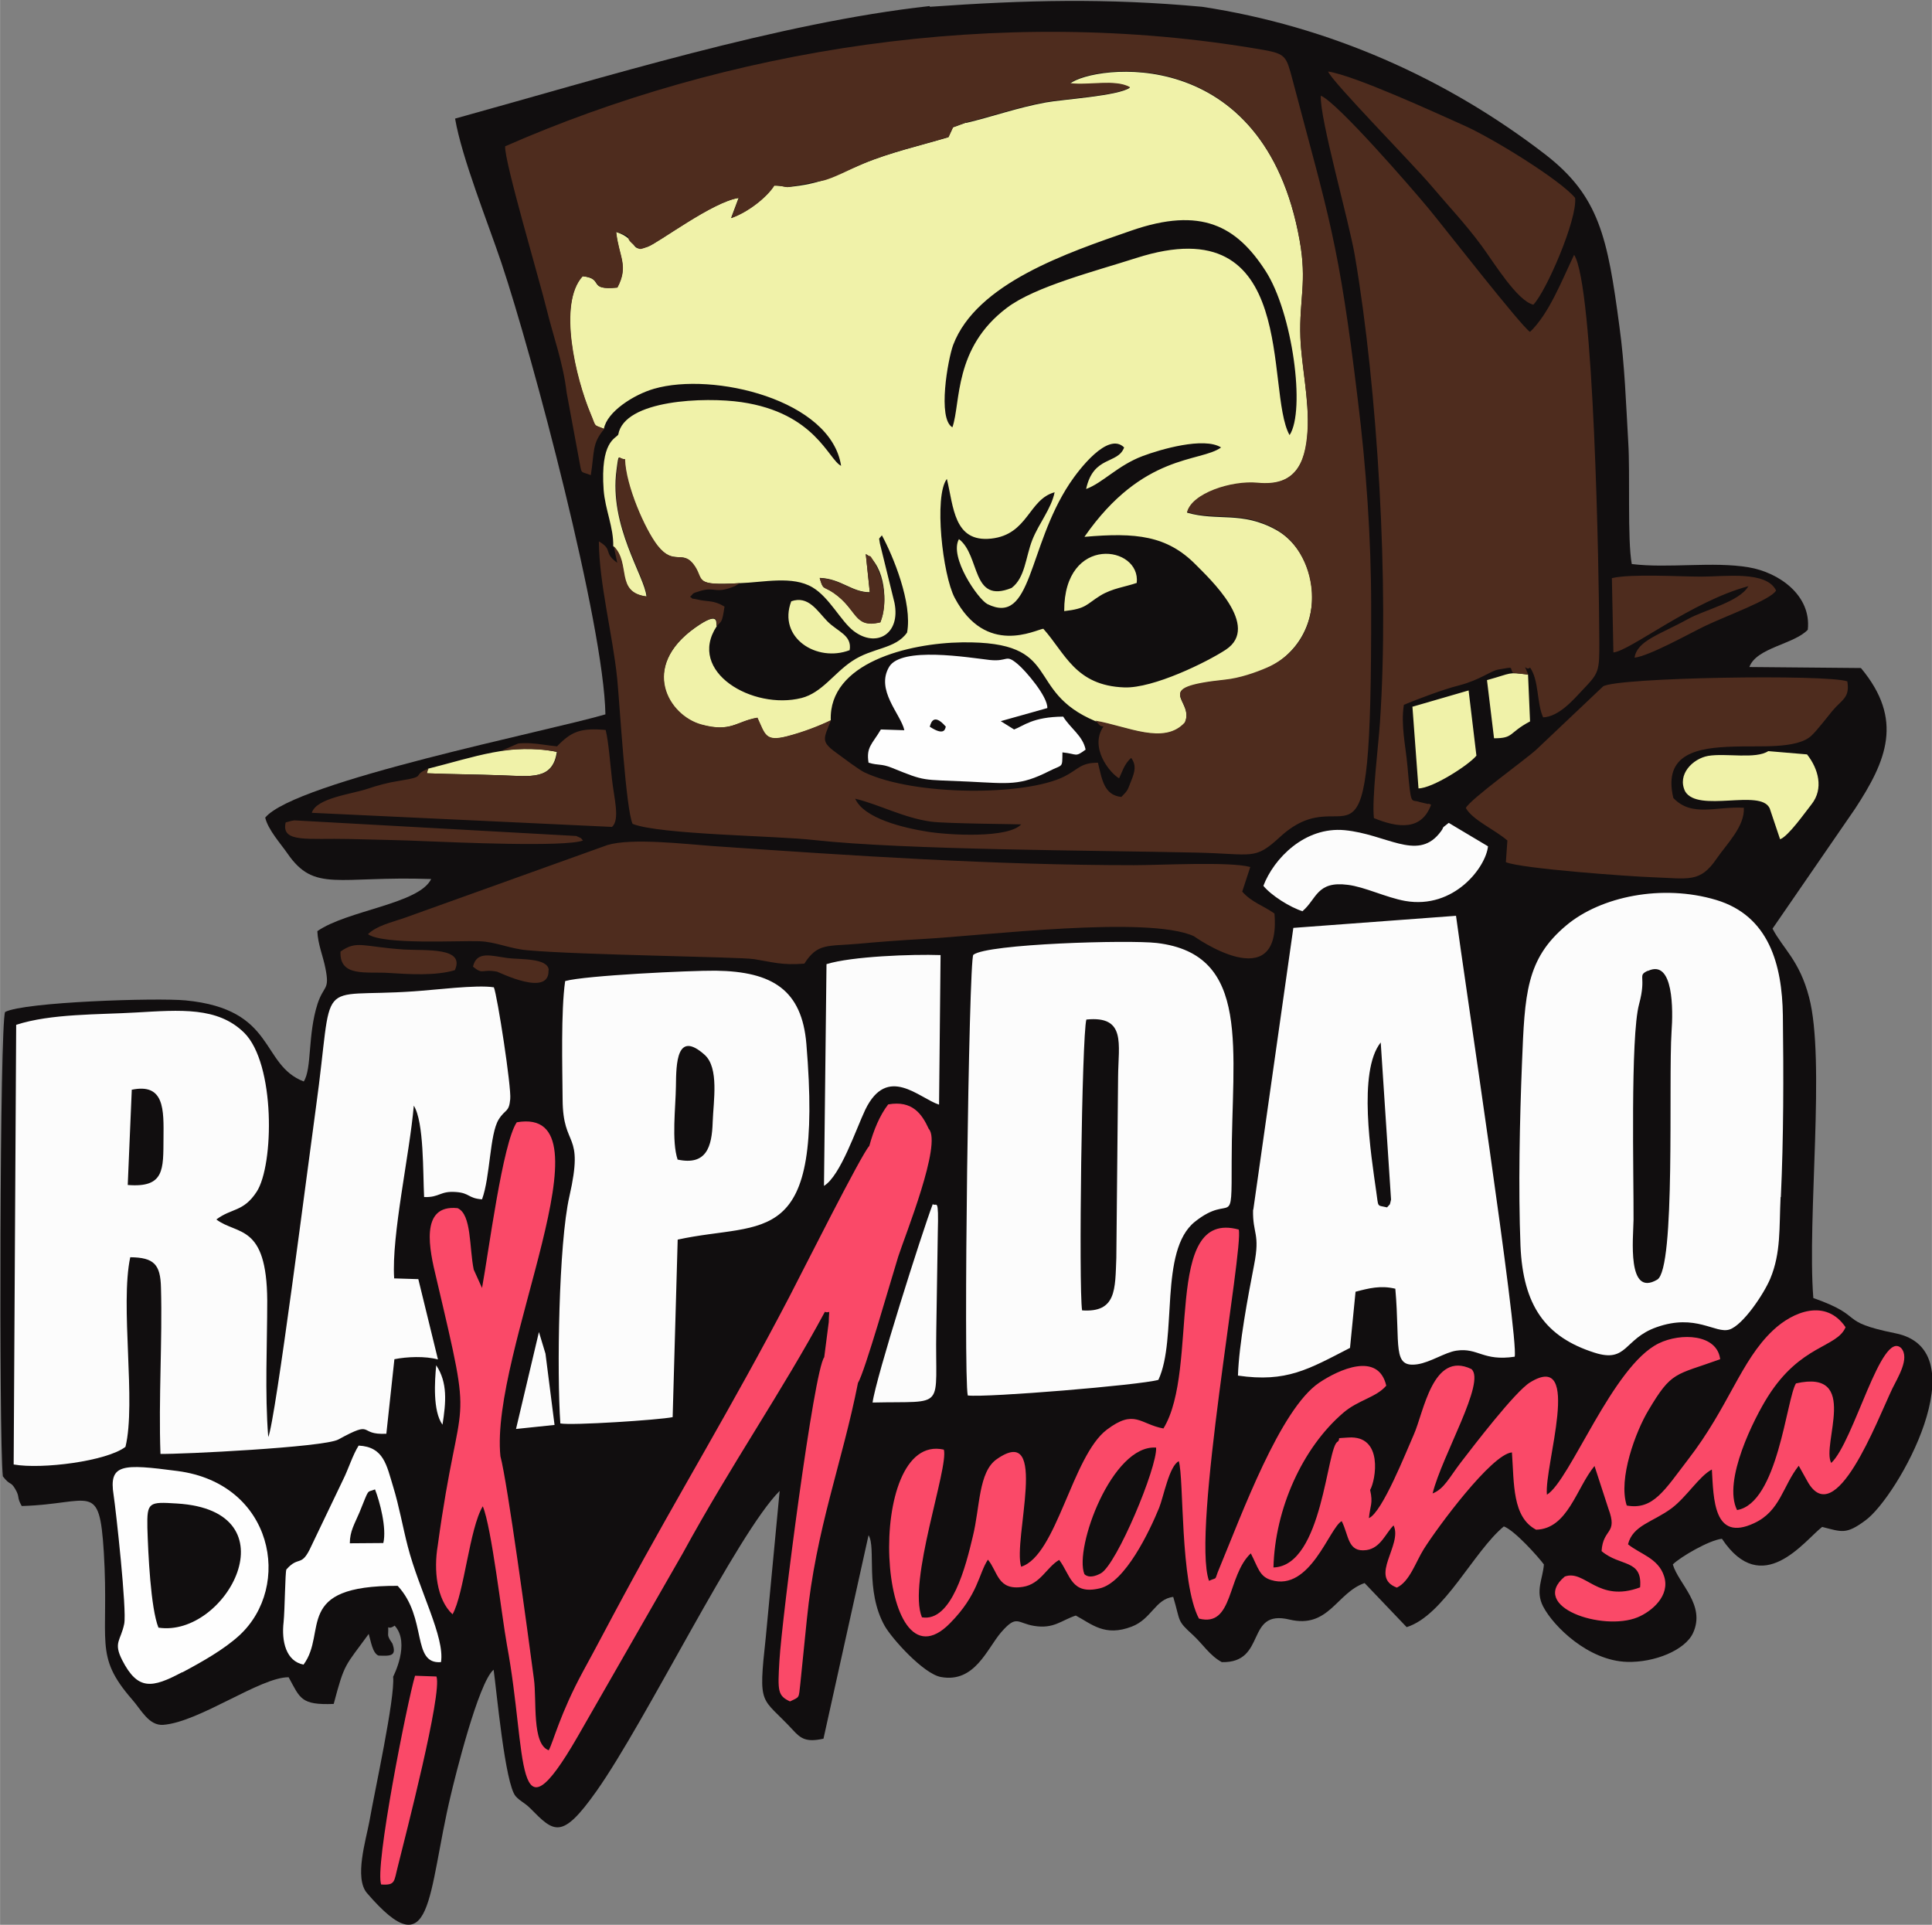 <?xml version="1.0" encoding="UTF-8"?>
<!DOCTYPE svg PUBLIC "-//W3C//DTD SVG 1.1//EN" "http://www.w3.org/Graphics/SVG/1.1/DTD/svg11.dtd">
<!-- Creator: CorelDRAW -->
<svg xmlns="http://www.w3.org/2000/svg" xml:space="preserve" width="42.211mm" height="42.054mm" version="1.1" style="shape-rendering:geometricPrecision; text-rendering:geometricPrecision; image-rendering:optimizeQuality; fill-rule:evenodd; clip-rule:evenodd"
viewBox="0 0 76.72 76.44"
 xmlns:xlink="http://www.w3.org/1999/xlink"
 xmlns:xodm="http://www.corel.com/coreldraw/odm/2003">
 <rect x="0" y="0" width="76.72" height="76.44" fill="#808080" stroke="none"/>
 <defs>
  <style type="text/css">
   <![CDATA[
    .fil0 {fill:#110E0F}
    .fil2 {fill:#4E2C1E}
    .fil1 {fill:#F0F2A9}
    .fil3 {fill:#FA4968}
    .fil5 {fill:#FCFCFC}
    .fil4 {fill:#FEFEFE}
   ]]>
  </style>
 </defs>
 <g id="Camada_x0020_1">
  <g id="_2086937599808">
   <path class="fil0" d="M36.92 0.24c-5.98,0.66 -12.99,2.85 -18.85,4.47 0.27,1.57 1.31,4.15 1.84,5.73 1.24,3.7 4.07,14.36 4.13,17.93 -2.19,0.65 -12.32,2.66 -13.51,4.1 0.11,0.48 0.61,1.03 0.88,1.42 1.08,1.57 1.99,0.89 5.71,1.02 -0.48,0.99 -3.33,1.24 -4.52,2.07 0.02,0.52 0.23,1 0.32,1.47 0.18,0.89 -0.06,0.66 -0.31,1.41 -0.4,1.24 -0.22,2.58 -0.55,3.09 -1.74,-0.67 -1.08,-2.87 -4.69,-3.22 -1.16,-0.11 -6.41,0.06 -7.17,0.46 -0.21,0.46 -0.25,16.8 -0.09,18.44 0.3,0.39 0.3,0.18 0.49,0.5 0.2,0.34 0.05,0.31 0.26,0.68 2.77,-0.08 3.08,-1.02 3.26,1.83 0.22,3.61 -0.42,4.08 1.13,5.86 0.36,0.41 0.66,1.04 1.23,1 1.44,-0.11 3.86,-1.9 4.98,-1.89 0.46,0.84 0.48,1.11 1.79,1.06 0.44,-1.66 0.44,-1.47 1.39,-2.78 0.08,0.26 0.15,0.77 0.39,0.86 0.49,0.02 0.73,0.02 0.55,-0.48 -0,-0.01 -0.18,-0.23 -0.17,-0.36 0.03,-0.53 -0.08,-0.11 0.26,-0.35 0.64,0.7 -0.06,2.02 -0.06,2.03 0.08,0.85 -0.74,4.57 -0.94,5.73 -0.14,0.76 -0.61,2.26 -0.1,2.86 2.64,3.07 2.39,0.04 3.33,-3.89 0.15,-0.64 1.09,-4.47 1.7,-4.98 0.11,0.74 0.45,4.56 0.88,5.03 0.18,0.2 0.35,0.25 0.57,0.47 0.95,0.96 1.25,1.28 2.63,-0.67 1.97,-2.78 5.59,-10.24 7.28,-11.93l-0.55 5.8c-0.31,2.85 -0.19,2.32 1.08,3.7 0.31,0.34 0.53,0.49 1.21,0.34l1.79 -8.08c0.31,0.49 -0.15,2.19 0.64,3.6 0.29,0.51 1.54,1.9 2.23,2.03 1.35,0.25 1.83,-1.12 2.4,-1.78 0.62,-0.71 0.63,-0.36 1.3,-0.25 0.79,0.13 1.08,-0.22 1.66,-0.41 0.64,0.34 1.15,0.85 2.22,0.44 0.79,-0.3 0.94,-1.1 1.65,-1.18 0.3,1.01 0.13,0.92 0.79,1.52 0.37,0.34 0.67,0.82 1.14,1.07 1.81,0.04 0.91,-2.12 2.69,-1.69 1.56,0.37 1.87,-1.07 2.98,-1.45l1.67 1.75c1.48,-0.46 2.66,-3.01 3.86,-4 0.43,0.16 1.36,1.2 1.59,1.51 -0.04,0.57 -0.35,1.05 -0.03,1.67 0.41,0.79 1.8,2.16 3.34,2.2 1.08,0.03 2.29,-0.46 2.61,-1.14 0.52,-1.12 -0.57,-1.95 -0.8,-2.73 0.29,-0.29 1.43,-0.96 1.95,-1.02 1.6,2.4 3.27,0.08 3.98,-0.47 0.79,0.2 0.95,0.31 1.72,-0.26 1.29,-0.94 4.54,-6.76 1.19,-7.43 -2.36,-0.48 -1.13,-0.65 -3.26,-1.4 -0.25,-3.18 0.49,-9.46 -0.17,-11.95 -0.38,-1.46 -1.04,-1.93 -1.45,-2.72l3.27 -4.75c1.26,-1.92 1.95,-3.55 0.24,-5.6l-4.43 -0.04c0.28,-0.77 1.77,-0.9 2.32,-1.48 0.15,-1.37 -1.15,-2.28 -2.35,-2.48 -1.41,-0.24 -3.19,0.05 -4.64,-0.13 -0.18,-0.97 -0.06,-3.61 -0.14,-4.84 -0.09,-1.54 -0.14,-3.07 -0.35,-4.59 -0.47,-3.54 -0.8,-5.18 -2.95,-6.84 -3.92,-3.02 -8.57,-5.09 -13.62,-5.86 -3.81,-0.35 -7.01,-0.27 -10.82,0z"/>
   <path class="fil1" d="M34.38 22c0.79,0.49 0.88,1.97 0.58,2.71 -1.07,0.25 -0.89,-0.49 -1.86,-1.17 -0.41,-0.28 -0.41,-0.09 -0.55,-0.59 0.85,0.03 1.27,0.57 1.99,0.57l-0.16 -1.52zm35.89 10.08l0.42 1.25c0.33,-0.12 0.98,-1.05 1.25,-1.39 0.49,-0.62 0.27,-1.41 -0.18,-1.98l-1.54 -0.13c-0.5,0.33 -1.69,0.07 -2.39,0.19 -0.61,0.11 -1.24,0.74 -0.91,1.41 0.51,0.86 2.98,-0.11 3.35,0.66zm-9.59 -5.29c-0.85,-0.1 -0.58,-0.07 -1.63,0.22l0.28 2.31c0.8,-0 0.56,-0.21 1.43,-0.67l-0.08 -1.86zm-4.59 1.29l0.24 3.23c0.55,-0 1.99,-0.92 2.3,-1.3l-0.31 -2.59 -2.24 0.65zm-17.73 -23.21l-0.52 0.19 -0.18 0.39c-1.1,0.33 -2.3,0.6 -3.38,1.05 -1.25,0.52 -1.65,0.8 -3,0.93 -0.1,0 -0.22,-0.06 -0.54,-0.06 -0.27,0.44 -1.03,1.05 -1.71,1.29l0.3 -0.8c-1.04,0.15 -3.2,1.8 -3.62,1.94 -0.75,0.26 -0.3,-0.28 -1.25,-0.59 0.11,1 0.51,1.33 0.05,2.21 -1.22,0.12 -0.49,-0.36 -1.38,-0.45 -1,1.09 -0.27,4.07 0.31,5.45 0.24,0.57 0.09,0.43 0.54,0.61 0.12,-0.68 1.19,-1.36 1.99,-1.59 2.34,-0.68 7.03,0.43 7.43,3.06 -0.51,-0.25 -1.02,-2.1 -3.96,-2.53 -1.44,-0.21 -4.65,-0.1 -4.89,1.29 -0.1,0.16 -0.72,0.26 -0.58,2.2 0.06,0.78 0.4,1.49 0.38,2.23 0.7,0.69 0.04,1.84 1.32,2 -0.06,-0.79 -1.49,-2.79 -1.19,-5.02 0.1,-0.77 0.06,-0.42 0.32,-0.44 0.03,1.06 0.8,2.8 1.29,3.43 0.67,0.86 1.02,0.11 1.49,0.83 0.36,0.55 -0.05,0.78 1.78,0.67 0.96,-0.03 2.11,-0.31 2.91,0.17 0.67,0.4 1.12,1.34 1.63,1.73 0.89,0.68 1.87,0.13 1.62,-1.12l-0.58 -2.36c-0.03,-0.26 -0.07,-0.13 0.08,-0.32 0.44,0.81 1.22,2.69 1,3.86 -0.47,0.67 -1.38,0.59 -2.19,1.14 -0.72,0.48 -1.19,1.25 -2,1.46 -1.94,0.49 -4.56,-1.04 -3.37,-2.85 -0.05,-0.11 0.15,-0.65 -0.86,0.06 -2.21,1.57 -1.06,3.5 0.24,3.85 1.19,0.32 1.39,-0.13 2.23,-0.27 0.31,0.66 0.31,0.96 1.17,0.74 0.65,-0.16 1.28,-0.41 1.75,-0.64 -0.09,-2.29 3.09,-3.07 5.22,-3.1 4.07,-0.05 2.41,1.92 5.29,3.13 1.27,0.22 2.73,0.97 3.55,0.07 0.42,-0.93 -1.45,-1.38 1.6,-1.7 4.26,-0.45 4.14,-4.8 2.02,-5.97 -1.36,-0.75 -2.31,-0.33 -3.53,-0.68 0.19,-0.75 1.77,-1.27 2.8,-1.17 2.98,0.3 1.76,-3.89 1.7,-5.79 -0.05,-1.51 0.27,-2.18 -0.03,-3.85 -1.41,-7.91 -8.2,-6.96 -9.12,-6.23 0.72,0.1 1.81,-0.18 2.38,0.16 -0.45,0.33 -2.64,0.46 -3.35,0.59 -1.14,0.21 -2.13,0.57 -3.15,0.81zm-21.36 25.65c-0.09,0.19 -0.05,0.22 -0.06,0.19 0.98,0.04 1.98,0.04 2.96,0.08 1.17,0.04 2.05,0.2 2.21,-0.93 -1.79,-0.37 -3.28,0.21 -5.12,0.67zm14.42 -6.64c-0.55,1.45 1.02,2.44 2.32,1.94 0.1,-0.6 -0.48,-0.73 -0.89,-1.15 -0.4,-0.41 -0.75,-1.03 -1.43,-0.79zm10.84 0.39c0.89,-0.1 0.86,-0.26 1.44,-0.62 0.48,-0.29 0.98,-0.34 1.44,-0.5 0.17,-1.49 -2.89,-1.94 -2.88,1.11zm0.81 -2.95c2.04,-0.18 3.27,-0.05 4.41,1.1 0.54,0.55 2.6,2.45 1.2,3.38 -0.76,0.5 -2.88,1.54 -4.03,1.5 -1.95,-0.07 -2.35,-1.36 -3.22,-2.33 -0.31,0.04 -2.28,1.11 -3.52,-1.23 -0.48,-0.91 -0.83,-4.04 -0.31,-4.72 0.27,1.1 0.27,2.53 1.76,2.37 1.47,-0.16 1.48,-1.56 2.52,-1.84 -0.14,0.67 -0.62,1.22 -0.89,1.9 -0.27,0.7 -0.28,1.49 -0.82,1.9 -1.61,0.65 -1.23,-1.28 -2.09,-1.94 -0.4,0.71 0.76,2.39 1.13,2.58 1.78,0.88 1.59,-2.25 3.26,-4.78 0.37,-0.56 1.53,-2.08 2.17,-1.44 -0.25,0.68 -1.22,0.31 -1.51,1.65 0.66,-0.24 1.26,-0.94 2.25,-1.31 0.69,-0.26 2.43,-0.77 3.11,-0.34 -0.82,0.6 -3.1,0.21 -5.42,3.54zm-5.25 -4.35c-0.6,-0.34 -0.18,-2.7 0.03,-3.27 0.93,-2.45 4.53,-3.66 7.07,-4.54 2.79,-0.97 4.19,-0.17 5.33,1.59 1.08,1.66 1.6,5.56 0.96,6.53 -0.99,-1.76 0.43,-9.13 -6.1,-7.03 -1.62,0.52 -4.01,1.13 -5.12,1.97 -2.13,1.6 -1.83,3.77 -2.17,4.75z"/>
   <path class="fil2" d="M40.56 32.73c-0.5,0.57 -2.85,0.44 -3.73,0.3 -0.94,-0.15 -2.52,-0.52 -2.87,-1.31 0.96,0.23 1.92,0.76 3.01,0.91 0.55,0.08 3.57,0.1 3.59,0.11zm-18.77 5.8c-0.02,-0.49 -1.13,-0.42 -1.62,-0.48 -0.67,-0.09 -1.24,-0.3 -1.39,0.34 0.42,0.34 0.33,0.08 0.96,0.2 0.08,0.02 2.09,1.03 2.04,-0.06zm13.17 -13.82c0.3,-0.73 0.16,-1.76 -0.3,-2.48 -0.15,-0.23 -0.03,-0.07 -0.28,-0.22l0.16 1.52c-0.72,-0 -1.15,-0.54 -1.99,-0.57 0.14,0.5 0.14,0.31 0.55,0.59 0.98,0.67 0.79,1.42 1.86,1.17zm-19.52 13.93c0.8,0.05 1.85,0.12 2.62,-0.11 0.42,-0.92 -1.14,-0.77 -2.01,-0.82 -1.65,-0.11 -1.88,-0.38 -2.53,0.08 -0.05,1.03 1.04,0.79 1.92,0.85zm-4.1 -5.97c-0.18,0.82 0.9,0.61 2.52,0.65 1.04,0.03 2.06,0.04 3.1,0.09 1.07,0.04 5.47,0.24 6.19,-0.03 -0.12,-0.12 0.02,-0.05 -0.27,-0.18l-11.19 -0.62c-0.04,0.01 -0.08,0.01 -0.12,0.02 -0.04,0.01 -0.08,0.02 -0.11,0.03 -0.03,0.01 -0.08,0.02 -0.11,0.03zm52.74 -6.76c0.68,-0.08 3.11,-2.03 5.35,-2.63 -0.35,0.62 -1.74,0.94 -2.39,1.3 -1.12,0.62 -2.03,0.86 -2.13,1.54 0.61,-0.08 2.12,-0.93 2.8,-1.26 0.81,-0.39 2.64,-1.05 2.82,-1.41 -0.38,-0.79 -2.03,-0.55 -2.96,-0.55 -0.9,-0 -2.79,-0.12 -3.56,0.06l0.06 2.94zm-44.12 3.89c0.73,-0.08 1.52,-0.07 2.17,0.06 -0.17,1.13 -1.04,0.97 -2.21,0.93 -0.99,-0.03 -1.98,-0.04 -2.96,-0.08 0.01,0.03 -0.03,-0 0.06,-0.19 -0.74,0.3 0.02,0.3 -1.17,0.49 -0.45,0.07 -0.85,0.18 -1.27,0.32 -0.62,0.21 -2.02,0.36 -2.2,0.95l11.92 0.56c0.33,-0.28 0.08,-1.16 -0,-1.9 -0.07,-0.6 -0.13,-1.46 -0.25,-1.95 -1.01,-0.09 -1.37,0.07 -1.93,0.65 -0.35,-0.03 -0.69,-0.1 -1.03,-0.12 -0.12,-0.01 -0.41,-0.01 -0.52,0.01l-0.6 0.26zm40.93 -17.7c0.5,-0.5 1.75,-3.38 1.66,-4.24 -0.58,-0.71 -3.32,-2.4 -4.44,-2.89 -1.12,-0.5 -4.31,-1.97 -5.37,-2.13 0.15,0.4 3.32,3.62 4.11,4.55 0.7,0.83 1.33,1.48 2,2.39 0.47,0.64 1.4,2.17 2.04,2.32zm8.37 19.98c-1.1,-0.07 -2.07,0.39 -2.81,-0.39 -0.42,-1.78 0.98,-2 2.42,-2.04 0.95,-0.04 2.48,0.11 3.06,-0.43 0.22,-0.2 0.63,-0.74 0.83,-0.98 0.38,-0.46 0.71,-0.52 0.6,-1.18 -0.8,-0.29 -9.15,-0.16 -9.7,0.2l-2.65 2.51c-0.41,0.38 -2.64,1.98 -2.8,2.32 0.27,0.48 1.14,0.85 1.65,1.29l-0.06 0.86c0.62,0.26 4.94,0.57 5.84,0.6 1.42,0.05 1.87,0.23 2.53,-0.74 0.39,-0.57 1.12,-1.28 1.08,-2.01zm-19.62 2.35c-0.81,-0.22 -3.58,-0.07 -4.6,-0.07 -5.59,0 -11.24,-0.38 -16.74,-0.76 -1.11,-0.08 -3.21,-0.33 -4.18,-0.04l-8.05 2.89c-0.58,0.2 -1.1,0.31 -1.46,0.65 0.61,0.43 3.61,0.25 4.42,0.28 0.66,0.02 1.2,0.3 1.93,0.36 2.13,0.19 8.39,0.26 8.98,0.35 0.75,0.12 1.1,0.25 2,0.18 0.53,-0.83 0.92,-0.68 2.15,-0.79 0.86,-0.08 1.71,-0.14 2.58,-0.19 2.38,-0.13 8.92,-0.94 10.74,-0.11 0,0 3.48,2.49 3.2,-0.9 -0.45,-0.32 -0.9,-0.44 -1.28,-0.87l0.32 -0.98zm10.46 -7.71l0.59 0.07c-0.24,-0.57 -0.09,-0.11 0.07,-0.28 0.36,0.51 0.26,1.41 0.52,1.98 0.63,-0.03 1.2,-0.7 1.54,-1.06 0.68,-0.72 0.7,-0.71 0.69,-2.05 -0.01,-2.68 -0.21,-14.05 -1,-15.26 -0.51,1.07 -1,2.34 -1.75,3.06 -0.33,-0.19 -3.52,-4.29 -4.03,-4.9 -0.67,-0.81 -3.63,-4.22 -4.28,-4.48 -0.05,0.89 1.11,4.94 1.35,6.34 0.91,5.32 1.37,13.12 1,18.54 -0.06,0.92 -0.33,3.05 -0.24,3.81 0.95,0.39 1.89,0.51 2.27,-0.53 -0.04,-0.02 -0.1,-0.06 -0.12,-0.03l-0.34 -0.08c-0.35,-0.13 -0.33,0.24 -0.48,-1.44 -0.07,-0.79 -0.27,-1.62 -0.14,-2.42 0.56,-0.23 1.55,-0.61 2.19,-0.77 0.82,-0.21 1.26,-0.58 1.56,-0.63 0.7,-0.12 0.41,-0.09 0.59,0.14zm-36.11 -9.69c-0.45,-0.18 -0.3,-0.05 -0.54,-0.61 -0.58,-1.39 -1.31,-4.36 -0.31,-5.45 0.89,0.09 0.16,0.57 1.38,0.45 0.46,-0.87 0.06,-1.21 -0.05,-2.21 0.81,0.26 0.23,0.14 0.69,0.51 0.27,0.21 0.19,0.21 0.56,0.08 0.42,-0.15 2.58,-1.79 3.62,-1.94l-0.3 0.8c0.68,-0.23 1.43,-0.84 1.71,-1.29 0.31,0 0.43,0.07 0.54,0.06l1.36 -0.25c0.41,-0.08 1.17,-0.49 1.64,-0.69 1.08,-0.45 2.28,-0.72 3.38,-1.05l0.18 -0.39 0.52 -0.19c1.01,-0.24 2.01,-0.6 3.15,-0.81 0.71,-0.13 2.9,-0.25 3.35,-0.59 -0.58,-0.33 -1.66,-0.06 -2.38,-0.16 0.91,-0.73 7.7,-1.68 9.12,6.23 0.3,1.67 -0.02,2.34 0.03,3.85 0.04,1.26 0.37,2.49 0.28,3.74 -0.09,1.37 -0.53,2.19 -1.98,2.05 -1.04,-0.1 -2.62,0.42 -2.8,1.17 1.22,0.34 2.17,-0.08 3.53,0.68 1.75,0.97 2.18,4.37 -0.35,5.49 -0.46,0.2 -1.09,0.42 -1.67,0.48 -3.05,0.32 -1.18,0.77 -1.6,1.7 -0.82,0.91 -2.28,0.15 -3.55,-0.07 0.13,0.11 0.14,0.23 0.32,0.23 -0.57,0.83 0.24,1.84 0.62,2.06 0.11,-0.22 0.2,-0.57 0.48,-0.81 0.21,0.29 0.15,0.54 0,0.91 -0.15,0.37 -0.11,0.36 -0.39,0.64 -0.69,-0.07 -0.77,-0.7 -0.93,-1.36 -0.7,-0 -0.78,0.27 -1.34,0.55 -1.57,0.78 -5.94,0.77 -7.92,-0.16 -0.22,-0.1 -0.88,-0.6 -1.14,-0.79 -0.62,-0.45 -0.49,-0.55 -0.2,-1.29 -0.48,0.23 -1.1,0.47 -1.75,0.64 -0.86,0.22 -0.86,-0.07 -1.17,-0.74 -0.84,0.14 -1.04,0.6 -2.23,0.27 -1.3,-0.36 -2.45,-2.28 -0.24,-3.85 1.01,-0.72 0.81,-0.17 0.86,-0.06 0.18,-0.21 0.2,-0.1 0.3,-0.77 -0.45,-0.27 -0.66,-0.18 -1.07,-0.28 -0.35,-0.08 -0.09,0.03 -0.3,-0.11 0.17,-0.14 0.02,-0.12 0.44,-0.24 0.57,-0.16 0.55,0.14 1.34,-0.18l0.2 -0.12c-1.83,0.11 -1.42,-0.13 -1.78,-0.67 -0.47,-0.72 -0.82,0.03 -1.49,-0.83 -0.49,-0.63 -1.26,-2.37 -1.29,-3.43 -0.26,0.03 -0.22,-0.32 -0.32,0.44 -0.3,2.23 1.13,4.23 1.19,5.02 -1.28,-0.16 -0.62,-1.31 -1.32,-2l0.14 0.66c-0.58,-0.42 -0.14,-0.5 -0.73,-0.85 0.01,1.68 0.55,3.71 0.73,5.47 0.1,1.04 0.34,5.17 0.61,5.75 1.08,0.43 5.72,0.47 7.19,0.64 3.64,0.4 11.18,0.41 15.19,0.5 2.29,0.05 2.31,0.32 3.34,-0.63 2.8,-2.56 3.63,3 3.61,-9.14 -0,-2.75 -0.2,-5.54 -0.53,-8.21 -0.76,-6.33 -1.16,-7.28 -2.6,-12.74 -0.24,-0.89 -0.25,-1 -1.16,-1.16 -10.58,-1.84 -21.43,0.02 -30.1,3.83 -0.06,0.52 1.39,5.41 1.64,6.45 0.28,1.14 0.66,2.14 0.8,3.33l0.48 2.59c0.14,0.71 0.03,0.51 0.48,0.69 0.15,-0.94 0.04,-1.25 0.53,-1.83z"/>
   <path class="fil3" d="M43.06 62.51c-0.41,-1.03 1.1,-5.15 2.85,-5.02 0.05,0.78 -1.56,4.63 -2.19,4.99 -0.49,0.27 -0.66,0.03 -0.66,0.03zm-10.3 -10.41c0.23,0.08 0.16,-0.2 0.15,0.4l-0.18 1.4c-0.41,0.51 -1.68,10.36 -1.78,12.06 -0.07,1.2 -0.07,1.38 0.42,1.61 0.4,-0.19 0.34,-0.11 0.41,-0.7l0.26 -2.56c0.36,-3.6 1.4,-6.2 2.03,-9.39 0.26,-0.4 1.34,-4.19 1.6,-5.02 0.26,-0.81 1.75,-4.49 1.21,-5.07 -0.27,-0.59 -0.65,-1.14 -1.61,-0.97 -0.34,0.44 -0.58,1.03 -0.75,1.65 -0.29,0.28 -2.69,5.06 -3.18,6 -2.28,4.37 -4.39,7.81 -6.57,11.85 -0.58,1.07 -1.05,1.98 -1.62,3.02 -0.91,1.68 -1.18,2.8 -1.36,3.13 -0.68,-0.24 -0.47,-1.98 -0.59,-2.84 -0.24,-1.81 -1.05,-7.8 -1.33,-8.84 -0.42,-4.15 4.6,-13.94 0.65,-13.26 -0.56,0.81 -1.12,5.17 -1.38,6.58l-0.33 -0.73c-0.18,-0.88 -0.08,-2.19 -0.64,-2.44 -1.53,-0.16 -1.11,1.69 -0.85,2.76 1.55,6.59 0.96,4.04 0.06,10.65 -0.16,0.95 -0.05,2.13 0.59,2.72 0.46,-0.82 0.67,-3.41 1.2,-4.29 0.35,0.83 0.75,4.35 0.96,5.51 0.82,4.42 0.25,8.06 2.8,3.65l4.18 -7.29c1.96,-3.59 3.94,-6.42 5.65,-9.6zm21.65 7.07c0.22,-0.38 0.54,-2.18 -0.87,-2.08 -0.56,0.04 -0.27,-0.01 -0.41,0.16 -0.45,0.14 -0.58,4.94 -2.56,5 0.06,-2.33 1.15,-4.75 2.77,-6.14 0.59,-0.51 1.31,-0.61 1.71,-1.08 -0.32,-1.37 -1.9,-0.63 -2.66,-0.12 -1.56,1.05 -3.09,5.26 -3.96,7.35 -0.24,0.56 -0.04,0.35 -0.42,0.52 -0.7,-1.95 1.39,-13.26 1.18,-13.95 -3.05,-0.83 -1.53,5.53 -2.99,7.9 -0.93,-0.17 -1.14,-0.79 -2.25,0.05 -1.38,1.05 -1.99,5 -3.4,5.44 -0.34,-1.06 1.14,-5.75 -0.97,-4.27 -0.73,0.51 -0.66,1.9 -0.95,3.07 -0.27,1.14 -0.83,3.41 -2.02,3.21 -0.58,-1.39 1.07,-5.95 0.87,-6.66 -3.19,-0.72 -2.66,9.84 0.24,6.9 1.13,-1.14 1.14,-1.97 1.51,-2.53 0.4,0.48 0.38,1.24 1.39,1.08 0.7,-0.11 0.94,-0.78 1.44,-1.07 0.45,0.59 0.47,1.4 1.61,1.13 1.01,-0.23 1.98,-2.27 2.36,-3.2 0.18,-0.45 0.4,-1.66 0.78,-1.85 0.21,0.67 0.04,4.81 0.8,6.25 1.38,0.36 1.11,-1.7 2.06,-2.59 0.29,0.56 0.34,0.92 0.81,1.06 1.55,0.47 2.31,-2.08 2.8,-2.34 0.29,0.57 0.23,1.25 0.98,1.15 0.57,-0.08 0.77,-0.68 1.08,-0.98 0.37,0.77 -0.99,2.05 0.13,2.47 0.51,-0.24 0.75,-1.02 1.07,-1.53 0.54,-0.86 2.69,-3.77 3.5,-3.84 0.09,1.24 0.01,2.57 0.96,3.07 1.26,-0.03 1.6,-1.66 2.32,-2.53l0.55 1.69c0.39,1.04 -0.21,0.76 -0.27,1.69 0.74,0.63 1.63,0.31 1.53,1.44 -1.68,0.63 -2.18,-0.72 -2.99,-0.43 -1.44,1.2 1.5,2.19 2.89,1.62 0.56,-0.23 1.31,-0.86 1.05,-1.64 -0.23,-0.71 -0.95,-0.87 -1.43,-1.26 0.19,-0.76 0.99,-0.88 1.73,-1.43 0.6,-0.45 1.1,-1.28 1.6,-1.54 0.07,1.16 0.06,2.89 1.68,2.13 1.04,-0.48 1.13,-1.47 1.77,-2.28l0.34 0.61c1.11,2.02 2.76,-2.38 3.38,-3.68 0.21,-0.43 0.7,-1.2 0.35,-1.6 -0.79,-0.76 -1.88,3.72 -2.78,4.56 -0.4,-0.73 1.16,-3.74 -1.4,-3.16 -0.38,0.62 -0.72,4.76 -2.34,5.03 -0.58,-1.17 0.69,-3.66 1.22,-4.5 1.31,-2.08 2.74,-1.94 3.09,-2.76 -0.78,-1.15 -2.09,-0.63 -2.89,0.13 -1.28,1.21 -1.74,3.02 -3.37,5.13 -0.93,1.21 -1.38,2.01 -2.43,1.82 -0.35,-1.06 0.36,-2.95 0.86,-3.78 0.93,-1.57 1.05,-1.38 2.85,-2.03 -0.12,-1 -1.56,-1.06 -2.44,-0.63 -1.83,0.89 -3.52,5.45 -4.44,6.01 -0.12,-1.12 1.44,-5.76 -0.67,-4.46 -0.6,0.37 -2.25,2.53 -2.75,3.18 -0.46,0.6 -0.66,1.05 -1.12,1.23 0.37,-1.5 2.13,-4.44 1.54,-4.94 -1.54,-0.74 -1.89,1.72 -2.29,2.61 -0.29,0.65 -1.25,3.09 -1.78,3.31 0.05,-0.51 0.17,-0.58 0.05,-1.11zm-39.27 15.67c0.57,0.04 0.5,-0.12 0.66,-0.73 0.29,-1.17 1.77,-6.87 1.53,-7.53l-0.85 -0.03c-0.3,1 -1.63,7.67 -1.34,8.3z"/>
   <path class="fil4" d="M37.56 28.86c-0.03,0.02 -0,0.42 -0.64,0 0.02,-0.01 0.09,-0.64 0.64,0zm-1.66 0.14l-0.92 -0.03c-0.35,0.59 -0.59,0.7 -0.49,1.32 0.41,0.12 0.49,0.03 0.92,0.2 1.38,0.56 1.15,0.46 3.05,0.55 1.62,0.08 2.04,0.17 3.19,-0.41 0.57,-0.29 0.53,-0.1 0.54,-0.75 0.6,0.06 0.49,0.21 0.92,-0.11 -0.11,-0.55 -0.61,-0.85 -0.89,-1.31 -1.22,0.01 -1.57,0.37 -1.95,0.51l-0.53 -0.33 1.85 -0.52c0.02,-0.46 -0.87,-1.49 -1.17,-1.74 -0.51,-0.43 -0.36,-0.09 -1.12,-0.17 -0.86,-0.1 -3.5,-0.54 -3.99,0.27 -0.55,0.92 0.45,1.87 0.6,2.51z"/>
   <path class="fil4" d="M6.29 64.64c-0.31,-0.77 -0.41,-2.96 -0.44,-3.97 -0.02,-1.02 0.06,-1.03 1.17,-0.96 4.69,0.28 1.96,5.34 -0.73,4.93zm7.6 -3.35c-0,-0.48 0.19,-0.77 0.38,-1.22 0.41,-1 0.27,-0.78 0.62,-0.92 0.19,0.48 0.47,1.54 0.33,2.13l-1.32 0.01zm-1.84 4.82c0.97,-1.3 -0.43,-3.15 3.74,-3.13 1.19,1.28 0.54,3.12 1.72,3.03 0.16,-0.99 -0.87,-2.85 -1.32,-4.6 -0.2,-0.77 -0.34,-1.59 -0.58,-2.37 -0.26,-0.85 -0.37,-1.58 -1.37,-1.63 -0.24,0.38 -0.4,0.92 -0.62,1.36l-1.25 2.61c-0.41,0.91 -0.49,0.37 -1,0.95 -0.05,0.13 -0.06,1.6 -0.11,2.09 -0.09,0.77 0.1,1.56 0.8,1.69zm-4.82 0.31c0.81,-0.43 1.67,-0.92 2.27,-1.47 2.12,-1.95 1.36,-6.03 -2.45,-6.53 -2.2,-0.29 -2.74,-0.29 -2.54,0.96 0.09,0.59 0.53,4.57 0.42,5.11 -0.14,0.68 -0.44,0.73 -0.08,1.44 0.62,1.21 1.18,1.12 2.38,0.48z"/>
   <path class="fil5" d="M34.65 55.7c2.99,-0.07 2.47,0.35 2.53,-2.87l0.06 -3.87c0.04,-1.49 -0.05,-1.01 -0.2,-1.14 -0.43,1.13 -2.26,6.9 -2.39,7.88zm30.79 -17.14c1.03,-0.49 1,1.58 0.94,2.4 -0.13,1.98 0.17,9.43 -0.57,9.86 -1.21,0.71 -0.95,-1.65 -0.94,-2.38 0.01,-1.64 -0.13,-7.27 0.22,-8.56 0.31,-1.15 -0.09,-1.12 0.35,-1.33zm5.28 8.98c0.11,-2.36 0.11,-4.84 0.08,-7.22 -0.03,-2.01 -0.55,-3.95 -2.65,-4.58 -2.14,-0.64 -4.58,-0.14 -5.95,1.01 -1.6,1.34 -1.65,2.72 -1.76,5.47 -0.09,2.27 -0.15,4.96 -0.06,7.25 0.1,2.38 0.99,3.63 2.94,4.25 1.31,0.42 1.16,-0.55 2.46,-1.01 1.57,-0.56 2.34,0.27 2.9,0.09 0.53,-0.17 1.36,-1.4 1.62,-2.02 0.43,-1.03 0.35,-2.02 0.41,-3.24zm-18.99 -11.36c0.56,-0.48 0.56,-1.2 1.79,-1.04 0.67,0.08 1.51,0.5 2.28,0.64 1.95,0.34 3.21,-1.35 3.29,-2.17l-1.56 -0.93c-0.39,0.3 -0.09,0.08 -0.39,0.44 -0.89,1.06 -2.09,0.01 -3.74,-0.15 -1.59,-0.15 -2.82,1.13 -3.23,2.21 0.31,0.38 1.05,0.85 1.56,1.01zm3.35 11.77c-0.42,-0.1 -0.33,0.03 -0.43,-0.64 -0.2,-1.42 -0.74,-4.76 0.18,-5.91l0.41 6.24c-0.07,0.28 -0.01,0.13 -0.15,0.3zm-5.32 0.1c-0.02,0.97 0.29,0.92 0.04,2.19 -0.24,1.24 -0.6,3.14 -0.64,4.39 1.93,0.28 2.8,-0.25 4.45,-1.1l0.22 -2.23c0.53,-0.14 1,-0.26 1.58,-0.12 0.2,2.27 -0.14,3.15 0.88,3 0.52,-0.08 1.09,-0.47 1.54,-0.54 0.87,-0.13 1.05,0.43 2.32,0.24 0.17,-0.73 -2.05,-15.37 -2.33,-17.51l-6.46 0.48 -1.59 11.19zm-6.79 3.99c-0.14,-0.92 -0.01,-10.9 0.17,-11.55 1.59,-0.16 1.27,0.97 1.26,2.27l-0.07 7.2c-0.05,1.24 0.01,2.18 -1.37,2.08zm3.03 2.76c0.77,-1.65 0.01,-5.13 1.45,-6.28 1.48,-1.18 1.46,0.44 1.46,-2.41 0,-4.42 0.81,-8.21 -2.97,-8.66 -1.11,-0.13 -6.75,0.03 -7.29,0.47 -0.18,0.19 -0.4,16.73 -0.22,17.5 0.77,0.09 6.83,-0.41 7.57,-0.62zm-13.27 -7.71c0.65,-0.41 1.26,-2.24 1.63,-3.02 0.88,-1.81 2.13,-0.46 2.93,-0.2l0.06 -5.94c-1.12,-0.04 -3.54,0.05 -4.53,0.36l-0.1 8.8zm-5.82 -1.03c-0.25,-0.74 -0.08,-2.09 -0.07,-2.92 0.01,-0.91 0.03,-2.24 1.14,-1.25 0.58,0.52 0.35,1.83 0.32,2.67 -0.03,0.99 -0.25,1.74 -1.4,1.49zm-4.47 -7.09c-0.17,1.2 -0.11,3.4 -0.1,4.69 0.01,1.99 0.87,1.22 0.27,3.85 -0.43,1.88 -0.5,7.03 -0.36,9.02 0.44,0.09 3.95,-0.14 4.46,-0.25l0.2 -7.05c3.46,-0.76 5.8,0.5 5.11,-7.78 -0.18,-2.12 -1.33,-2.87 -3.6,-2.9 -1,-0.01 -5.19,0.19 -5.97,0.41zm-17.22 4.31c1.32,-0.28 1.28,0.8 1.27,1.93 -0.01,1.22 0.05,1.97 -1.42,1.85l0.16 -3.77zm10.43 7.48c-0.11,-1.7 0.62,-4.95 0.78,-6.85 0.41,0.65 0.36,2.67 0.41,3.63 0.63,0.02 0.62,-0.25 1.27,-0.2 0.55,0.04 0.47,0.25 1.03,0.29 0.33,-0.9 0.3,-2.58 0.66,-3.17 0.27,-0.43 0.41,-0.27 0.46,-0.81 0.05,-0.47 -0.51,-4.1 -0.65,-4.44 -0.69,-0.11 -2.38,0.11 -3.18,0.16 -4.01,0.28 -3.14,-0.75 -3.89,4.64 -0.3,2.16 -1.61,12.47 -1.89,13.06 -0.14,-1.75 -0.04,-3.65 -0.04,-5.42 -0.02,-3.07 -1.19,-2.59 -2.02,-3.22 0.61,-0.46 1.07,-0.29 1.6,-1.1 0.69,-1.06 0.75,-5.09 -0.5,-6.32 -1.05,-1.03 -2.53,-0.9 -4.29,-0.8 -1.5,0.09 -3.38,0.04 -4.76,0.49l-0.1 17.46c1.12,0.2 3.7,-0.13 4.44,-0.7 0.43,-1.76 -0.22,-5.62 0.19,-7.53 0.94,0.01 1.2,0.28 1.22,1.21 0.06,2.08 -0.1,4.42 -0.02,6.6 0.77,0.02 6.48,-0.26 7.06,-0.57 1.48,-0.81 0.75,-0.17 1.91,-0.23l0.32 -2.96c0.49,-0.1 1.23,-0.13 1.73,0.01l-0.78 -3.19 -0.97 -0.03zm1.67 3.46c-0.06,0.63 -0.14,1.82 0.25,2.36 0.14,-0.89 0.21,-1.67 -0.25,-2.36zm3.17 2.53l1.53 -0.16 -0.36 -2.83 -0.26 -0.86 -0.91 3.85z"/>
  </g>
 </g>
</svg>
